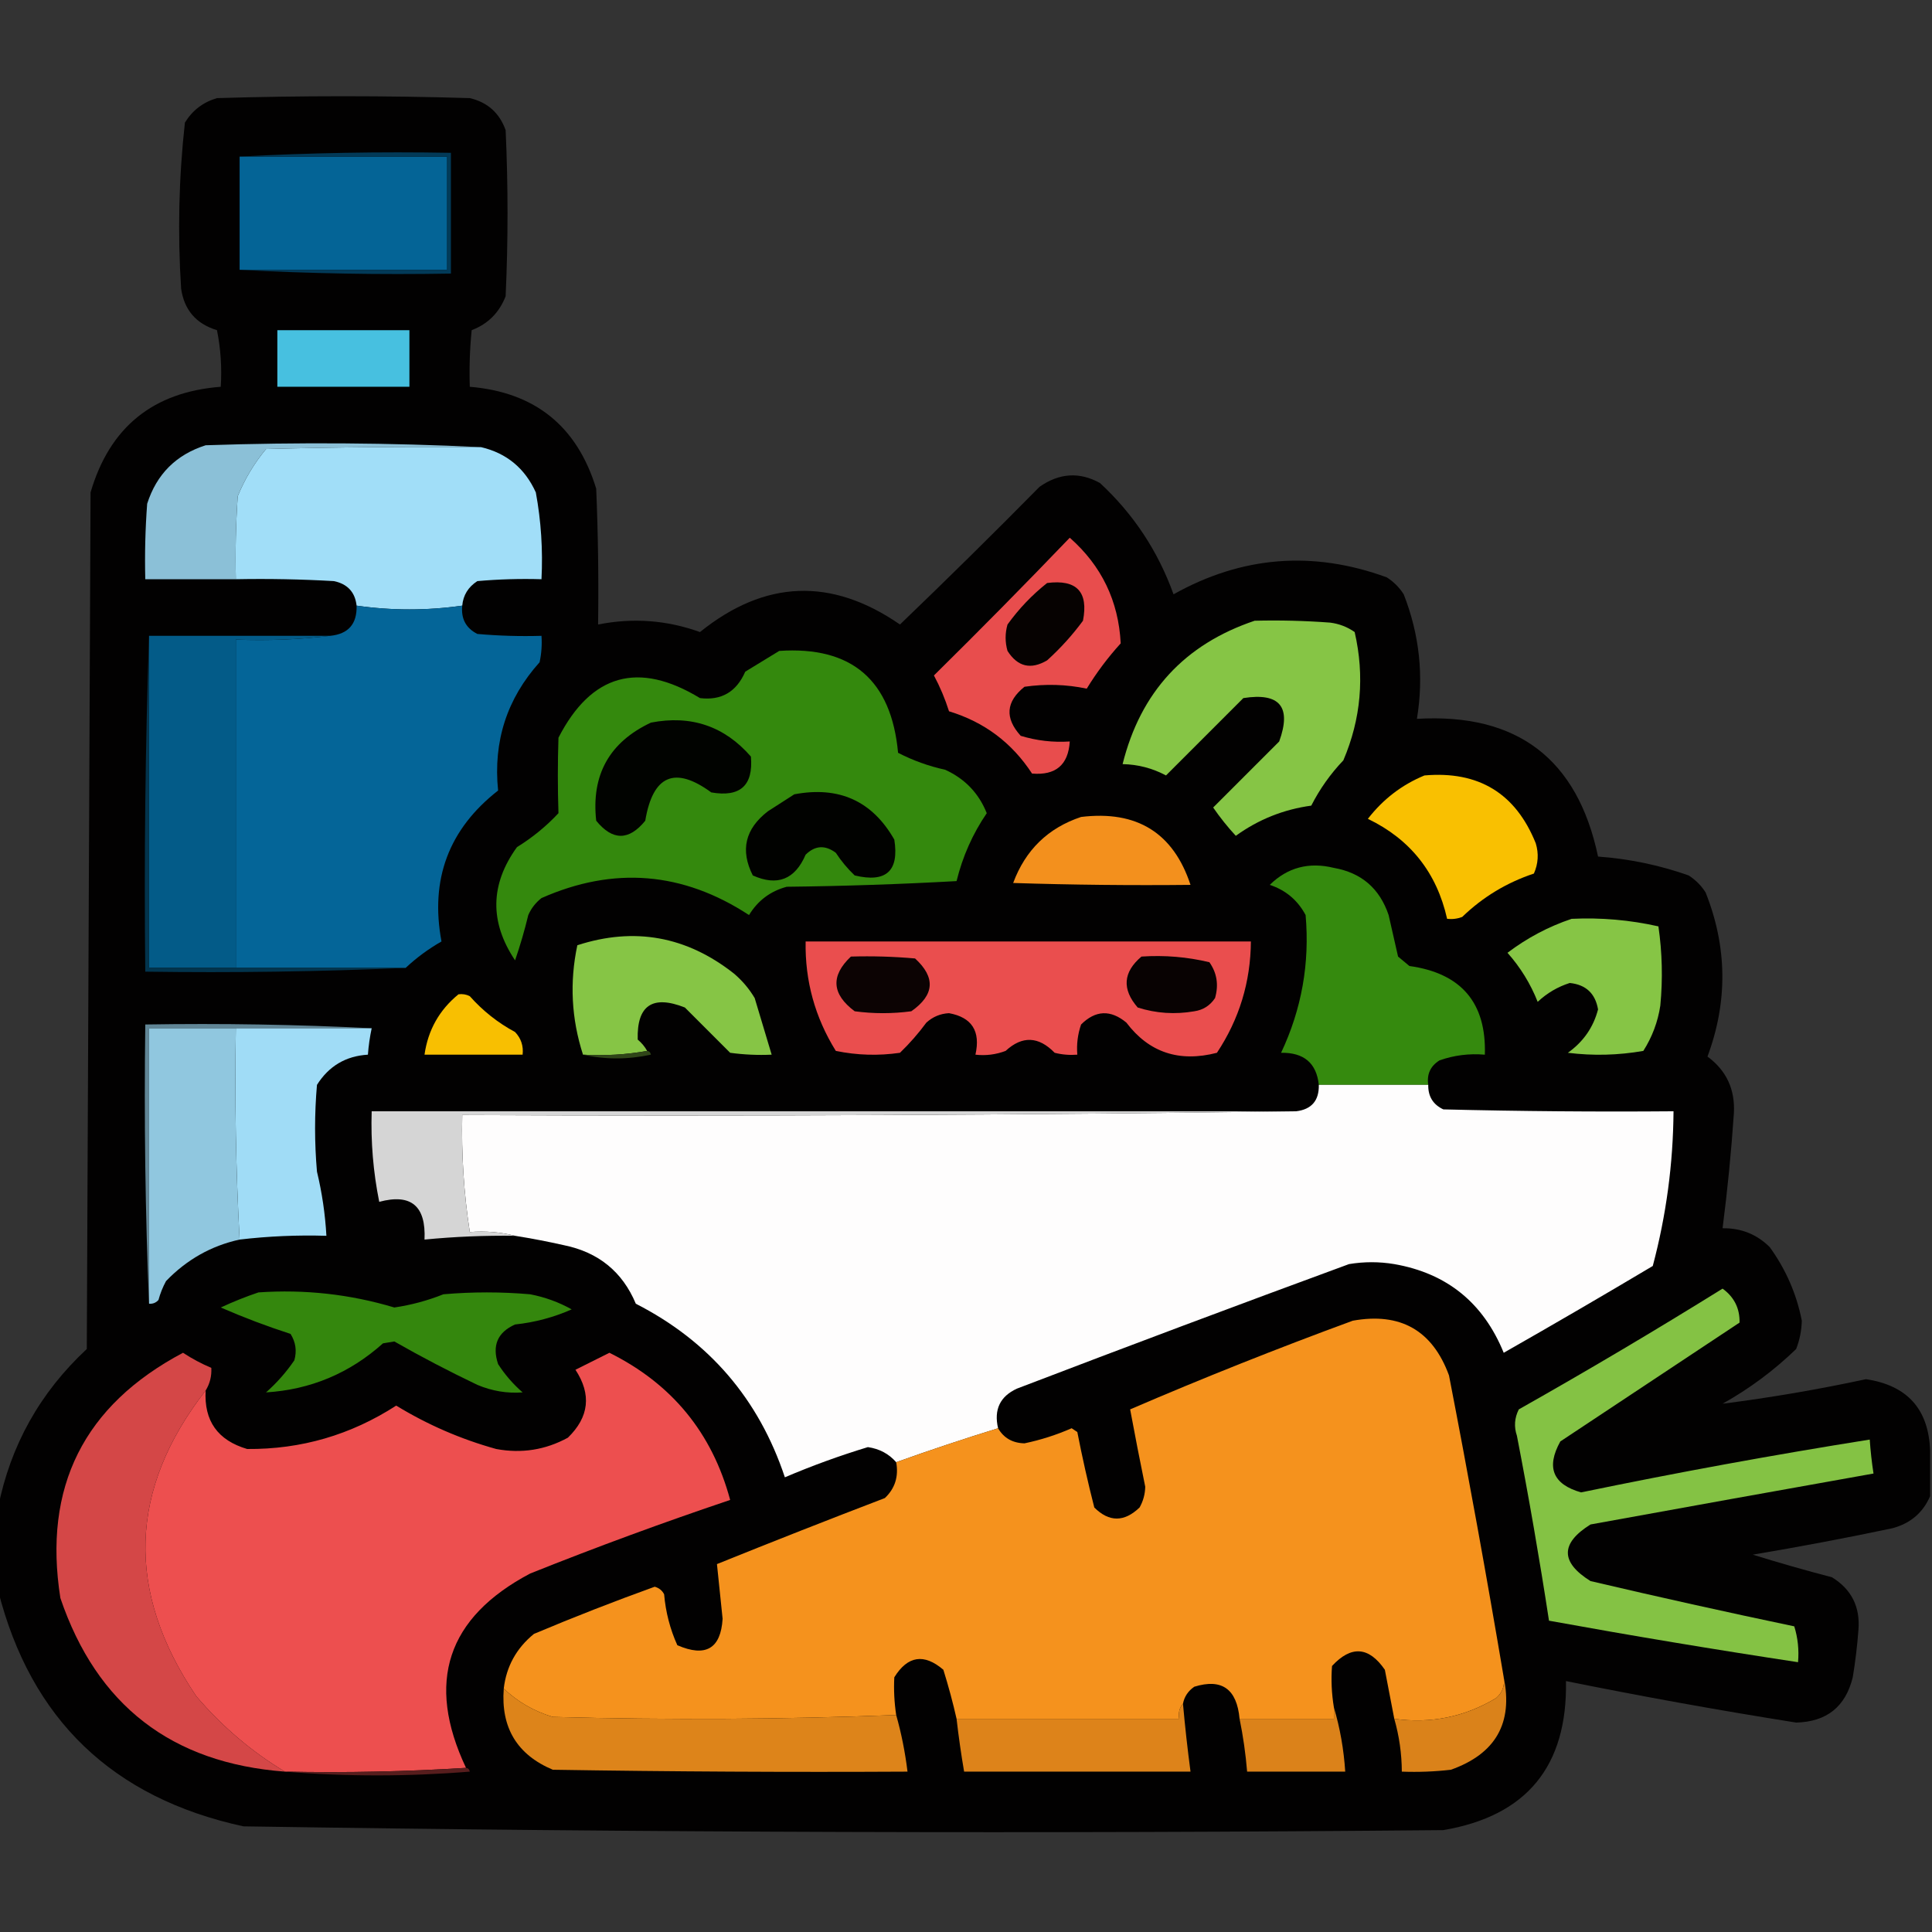 <?xml version="1.0" encoding="UTF-8"?>
<!DOCTYPE svg PUBLIC "-//W3C//DTD SVG 1.1//EN" "http://www.w3.org/Graphics/SVG/1.1/DTD/svg11.dtd">
<svg xmlns="http://www.w3.org/2000/svg" version="1.1" width="512px" height="512px" style="shape-rendering:geometricPrecision; text-rendering:geometricPrecision; image-rendering:optimizeQuality; fill-rule:evenodd; clip-rule:evenodd" xmlns:xlink="http://www.w3.org/1999/xlink">
<rect width="100%" height="100%" fill="#333333" stroke="none"/>
<g><path style="opacity:0.983" fill="#020101" d="M 511.5,384.5 C 511.5,388.5 511.5,392.5 511.5,396.5C 509.588,400.905 506.255,403.739 501.5,405C 489.217,407.59 476.884,409.923 464.5,412C 471.394,414.142 478.394,416.142 485.5,418C 490.682,421.198 493.015,425.864 492.5,432C 492.187,436.189 491.687,440.356 491,444.5C 489.091,452.295 484.091,456.295 476,456.5C 455.551,453.259 435.217,449.592 415,445.5C 415.409,468.079 404.575,481.246 382.5,485C 276.477,485.983 170.477,485.649 64.5,484C 29.802,476.465 8.135,455.631 -0.5,421.5C -0.5,414.167 -0.5,406.833 -0.5,399.5C 2.778,383.03 10.612,369.03 23,357.5C 23.333,281.833 23.667,206.167 24,130.5C 29.05,113.224 40.55,103.891 58.5,102.5C 58.828,97.456 58.494,92.456 57.5,87.5C 51.986,85.822 48.82,82.156 48,76.5C 47.05,61.765 47.384,47.098 49,32.5C 50.981,29.255 53.814,27.089 57.5,26C 79.833,25.333 102.167,25.333 124.5,26C 129.206,27.105 132.373,29.938 134,34.5C 134.667,49.167 134.667,63.833 134,78.5C 132.308,82.859 129.308,85.859 125,87.5C 124.501,92.489 124.334,97.489 124.5,102.5C 141.773,103.941 152.939,112.941 158,129.5C 158.5,141.495 158.667,153.495 158.5,165.5C 167.723,163.669 176.723,164.336 185.5,167.5C 202.699,153.638 220.365,152.971 238.5,165.5C 250.986,153.514 263.319,141.348 275.5,129C 280.739,125.339 286.072,125.006 291.5,128C 300.387,136.227 306.887,146.06 311,157.5C 329.108,147.354 347.942,145.854 367.5,153C 369.333,154.167 370.833,155.667 372,157.5C 376.193,168.21 377.359,179.21 375.5,190.5C 402.052,188.93 418.052,201.096 423.5,227C 431.73,227.594 439.73,229.26 447.5,232C 449.333,233.167 450.833,234.667 452,236.5C 457.752,250.943 457.919,265.443 452.5,280C 457.509,283.688 459.842,288.688 459.5,295C 458.807,305.207 457.807,315.374 456.5,325.5C 461.405,325.429 465.572,327.096 469,330.5C 473.278,336.421 476.111,342.921 477.5,350C 477.435,352.591 476.935,355.091 476,357.5C 470.124,363.186 463.624,368.02 456.5,372C 469.194,370.384 481.861,368.217 494.5,365.5C 505.471,367.135 511.137,373.469 511.5,384.5 Z"/></g>
<g><path style="opacity:1" fill="#046496" d="M 63.5,41.5 C 81.833,41.5 100.167,41.5 118.5,41.5C 118.5,51.5 118.5,61.5 118.5,71.5C 100.167,71.5 81.833,71.5 63.5,71.5C 63.5,61.5 63.5,51.5 63.5,41.5 Z"/></g>
<g><path style="opacity:1" fill="#023a58" d="M 63.5,41.5 C 81.993,40.503 100.659,40.17 119.5,40.5C 119.5,51.167 119.5,61.833 119.5,72.5C 100.659,72.83 81.993,72.497 63.5,71.5C 81.833,71.5 100.167,71.5 118.5,71.5C 118.5,61.5 118.5,51.5 118.5,41.5C 100.167,41.5 81.833,41.5 63.5,41.5 Z"/></g>
<g><path style="opacity:1" fill="#47c0e0" d="M 73.5,87.5 C 85.167,87.5 96.833,87.5 108.5,87.5C 108.5,92.5 108.5,97.5 108.5,102.5C 96.833,102.5 85.167,102.5 73.5,102.5C 73.5,97.5 73.5,92.5 73.5,87.5 Z"/></g>
<g><path style="opacity:1" fill="#8bc0d7" d="M 127.5,118.5 C 108.497,118.333 89.497,118.5 70.5,119C 67.358,122.785 64.858,126.952 63,131.5C 62.5,138.826 62.334,146.159 62.5,153.5C 54.5,153.5 46.5,153.5 38.5,153.5C 38.334,146.825 38.5,140.158 39,133.5C 41.5,125.667 46.667,120.5 54.5,118C 79.004,117.17 103.337,117.337 127.5,118.5 Z"/></g>
<g><path style="opacity:1" fill="#a1def8" d="M 127.5,118.5 C 134.264,120.092 139.098,124.092 142,130.5C 143.396,138.08 143.896,145.747 143.5,153.5C 137.824,153.334 132.157,153.501 126.5,154C 124.077,155.571 122.744,157.737 122.5,160.5C 113.167,161.833 103.833,161.833 94.5,160.5C 94.1,156.93 92.1,154.764 88.5,154C 79.84,153.5 71.173,153.334 62.5,153.5C 62.334,146.159 62.5,138.826 63,131.5C 64.858,126.952 67.358,122.785 70.5,119C 89.497,118.5 108.497,118.333 127.5,118.5 Z"/></g>
<g><path style="opacity:1" fill="#e84d4d" d="M 283.5,142.5 C 291.922,149.928 296.422,159.261 297,170.5C 293.615,174.217 290.615,178.217 288,182.5C 282.584,181.361 277.084,181.194 271.5,182C 266.564,185.958 266.231,190.291 270.5,195C 274.73,196.29 279.064,196.79 283.5,196.5C 283.115,202.701 279.782,205.534 273.5,205C 268.177,196.836 260.843,191.336 251.5,188.5C 250.456,185.2 249.123,182.033 247.5,179C 259.702,166.965 271.702,154.798 283.5,142.5 Z"/></g>
<g><path style="opacity:1" fill="#060201" d="M 277.5,154.5 C 285.33,153.495 288.496,156.828 287,164.5C 284.203,168.299 281.036,171.799 277.5,175C 273.184,177.546 269.684,176.713 267,172.5C 266.333,170.167 266.333,167.833 267,165.5C 270.03,161.305 273.53,157.639 277.5,154.5 Z"/></g>
<g><path style="opacity:1" fill="#046598" d="M 94.5,160.5 C 103.833,161.833 113.167,161.833 122.5,160.5C 122.146,163.961 123.479,166.461 126.5,168C 132.157,168.499 137.824,168.666 143.5,168.5C 143.663,170.857 143.497,173.19 143,175.5C 134.344,185.138 130.677,196.471 132,209.5C 118.925,219.717 113.925,233.051 117,249.5C 113.537,251.476 110.37,253.81 107.5,256.5C 92.5,256.5 77.5,256.5 62.5,256.5C 62.5,227.5 62.5,198.5 62.5,169.5C 71.017,169.826 79.35,169.493 87.5,168.5C 92.306,168.026 94.639,165.36 94.5,160.5 Z"/></g>
<g><path style="opacity:1" fill="#86c545" d="M 332.5,164.5 C 339.175,164.334 345.842,164.5 352.5,165C 354.888,165.303 357.055,166.137 359,167.5C 361.685,179.179 360.685,190.512 356,201.5C 352.584,205.084 349.751,209.084 347.5,213.5C 340.162,214.503 333.495,217.17 327.5,221.5C 325.34,219.169 323.34,216.669 321.5,214C 327.333,208.167 333.167,202.333 339,196.5C 342.325,187.319 339.158,183.485 329.5,185C 322.667,191.833 315.833,198.667 309,205.5C 305.413,203.583 301.58,202.583 297.5,202.5C 302.258,183.411 313.924,170.744 332.5,164.5 Z"/></g>
<g><path style="opacity:1" fill="#035b88" d="M 39.5,168.5 C 55.5,168.5 71.5,168.5 87.5,168.5C 79.35,169.493 71.017,169.826 62.5,169.5C 62.5,198.5 62.5,227.5 62.5,256.5C 54.833,256.5 47.167,256.5 39.5,256.5C 39.5,227.167 39.5,197.833 39.5,168.5 Z"/></g>
<g><path style="opacity:1" fill="#34890d" d="M 206.5,172.5 C 225.712,171.206 236.212,180.206 238,199.5C 241.904,201.525 246.071,203.025 250.5,204C 255.727,206.393 259.394,210.226 261.5,215.5C 257.766,220.972 255.1,226.972 253.5,233.5C 238.511,234.333 223.511,234.833 208.5,235C 204.175,236.156 200.842,238.656 198.5,242.5C 180.977,231.028 162.644,229.528 143.5,238C 141.951,239.214 140.785,240.714 140,242.5C 139.021,246.566 137.854,250.566 136.5,254.5C 129.713,244.362 129.879,234.362 137,224.5C 141.113,221.957 144.78,218.957 148,215.5C 147.78,208.845 147.78,202.178 148,195.5C 156.687,178.606 169.187,175.106 185.5,185C 191.16,185.7 195.16,183.367 197.5,178C 200.596,176.128 203.596,174.295 206.5,172.5 Z"/></g>
<g><path style="opacity:1" fill="#010300" d="M 172.5,191.5 C 183.145,189.437 191.978,192.437 199,200.5C 199.67,208.161 196.17,211.327 188.5,210C 178.844,202.93 173.011,205.43 171,217.5C 166.667,222.833 162.333,222.833 158,217.5C 156.657,205.352 161.491,196.686 172.5,191.5 Z"/></g>
<g><path style="opacity:1" fill="#f9c001" d="M 377.5,205.5 C 391.853,204.253 401.686,210.253 407,223.5C 407.818,226.227 407.652,228.894 406.5,231.5C 399.267,233.911 392.933,237.744 387.5,243C 386.207,243.49 384.873,243.657 383.5,243.5C 380.745,231.251 373.745,222.418 362.5,217C 366.52,211.804 371.52,207.971 377.5,205.5 Z"/></g>
<g><path style="opacity:1" fill="#010200" d="M 210.5,210.5 C 222.332,208.263 231.166,212.263 237,222.5C 238.327,230.836 234.827,234.003 226.5,232C 224.595,230.185 222.928,228.185 221.5,226C 218.662,223.88 215.996,224.047 213.5,226.5C 210.667,233.085 206,234.919 199.5,232C 196.127,225.323 197.46,219.656 203.5,215C 205.898,213.476 208.231,211.976 210.5,210.5 Z"/></g>
<g><path style="opacity:1" fill="#f3901d" d="M 286.5,216.5 C 301.283,214.706 310.95,220.706 315.5,234.5C 299.83,234.667 284.163,234.5 268.5,234C 271.75,225.249 277.75,219.416 286.5,216.5 Z"/></g>
<g><path style="opacity:1" fill="#358a0e" d="M 378.5,287.5 C 368.833,287.5 359.167,287.5 349.5,287.5C 348.887,281.734 345.554,278.9 339.5,279C 344.955,267.437 347.122,255.27 346,242.5C 343.902,238.569 340.736,235.903 336.5,234.5C 341.209,229.878 346.876,228.378 353.5,230C 360.79,231.288 365.623,235.455 368,242.5C 368.835,246.179 369.668,249.845 370.5,253.5C 371.5,254.333 372.5,255.167 373.5,256C 387.261,257.92 393.927,265.753 393.5,279.5C 389.363,279.146 385.363,279.646 381.5,281C 379.081,282.509 378.081,284.675 378.5,287.5 Z"/></g>
<g><path style="opacity:1" fill="#86c545" d="M 416.5,243.5 C 424.28,243.132 431.947,243.798 439.5,245.5C 440.508,252.472 440.675,259.472 440,266.5C 439.349,270.805 437.849,274.805 435.5,278.5C 428.858,279.664 422.192,279.831 415.5,279C 419.596,276.085 422.263,272.252 423.5,267.5C 422.77,263.27 420.27,260.937 416,260.5C 412.817,261.51 409.984,263.177 407.5,265.5C 405.599,260.698 402.932,256.364 399.5,252.5C 404.729,248.545 410.396,245.545 416.5,243.5 Z"/></g>
<g><path style="opacity:1" fill="#86c545" d="M 171.5,278.5 C 166.025,279.489 160.358,279.822 154.5,279.5C 151.42,269.959 150.92,260.292 153,250.5C 168.106,245.602 181.94,248.102 194.5,258C 196.709,259.873 198.542,262.04 200,264.5C 201.516,269.521 203.016,274.521 204.5,279.5C 200.818,279.665 197.152,279.499 193.5,279C 189.5,275 185.5,271 181.5,267C 172.912,263.606 168.746,266.439 169,275.5C 170.045,276.373 170.878,277.373 171.5,278.5 Z"/></g>
<g><path style="opacity:1" fill="#ea4e4e" d="M 213.5,249.5 C 252.833,249.5 292.167,249.5 331.5,249.5C 331.417,260.247 328.417,270.08 322.5,279C 312.496,281.589 304.496,278.923 298.5,271C 294.323,267.532 290.323,267.698 286.5,271.5C 285.607,274.084 285.274,276.751 285.5,279.5C 283.473,279.662 281.473,279.495 279.5,279C 275.228,274.612 270.895,274.446 266.5,278.5C 263.914,279.48 261.247,279.813 258.5,279.5C 259.901,273.278 257.567,269.611 251.5,268.5C 249.209,268.622 247.209,269.455 245.5,271C 243.402,273.854 241.069,276.521 238.5,279C 232.804,279.83 227.137,279.663 221.5,278.5C 215.98,269.608 213.313,259.941 213.5,249.5 Z"/></g>
<g><path style="opacity:1" fill="#0c0303" d="M 225.5,253.5 C 231.176,253.334 236.843,253.501 242.5,254C 247.997,259.033 247.664,263.7 241.5,268C 236.5,268.667 231.5,268.667 226.5,268C 220.413,263.445 220.08,258.612 225.5,253.5 Z"/></g>
<g><path style="opacity:1" fill="#080202" d="M 302.5,253.5 C 308.621,253.09 314.621,253.59 320.5,255C 322.504,257.841 323.004,261.007 322,264.5C 320.681,266.487 318.848,267.654 316.5,268C 311.382,268.888 306.382,268.555 301.5,267C 297.285,262.134 297.618,257.634 302.5,253.5 Z"/></g>
<g><path style="opacity:1" fill="#02344d" d="M 39.5,168.5 C 39.5,197.833 39.5,227.167 39.5,256.5C 47.167,256.5 54.833,256.5 62.5,256.5C 77.5,256.5 92.5,256.5 107.5,256.5C 84.673,257.498 61.673,257.831 38.5,257.5C 38.169,227.662 38.502,197.995 39.5,168.5 Z"/></g>
<g><path style="opacity:1" fill="#f8bf01" d="M 121.5,263.5 C 122.552,263.351 123.552,263.517 124.5,264C 127.954,267.889 131.954,271.056 136.5,273.5C 138.086,275.173 138.753,277.173 138.5,279.5C 129.833,279.5 121.167,279.5 112.5,279.5C 113.421,272.99 116.421,267.657 121.5,263.5 Z"/></g>
<g><path style="opacity:1" fill="#618696" d="M 98.5,272.5 C 86.5,272.5 74.5,272.5 62.5,272.5C 54.833,272.5 47.167,272.5 39.5,272.5C 39.5,296.833 39.5,321.167 39.5,345.5C 38.501,321.575 38.167,296.908 38.5,271.5C 58.674,271.17 78.674,271.503 98.5,272.5 Z"/></g>
<g><path style="opacity:1" fill="#90c7df" d="M 62.5,272.5 C 62.17,291.341 62.503,310.007 63.5,328.5C 55.984,330.142 49.484,333.809 44,339.5C 43.138,341.087 42.471,342.754 42,344.5C 41.329,345.252 40.496,345.586 39.5,345.5C 39.5,321.167 39.5,296.833 39.5,272.5C 47.167,272.5 54.833,272.5 62.5,272.5 Z"/></g>
<g><path style="opacity:1" fill="#a0dcf6" d="M 62.5,272.5 C 74.5,272.5 86.5,272.5 98.5,272.5C 98.007,274.806 97.674,277.139 97.5,279.5C 91.646,279.848 87.146,282.515 84,287.5C 83.333,295.167 83.333,302.833 84,310.5C 85.347,316.095 86.18,321.762 86.5,327.5C 78.791,327.269 71.124,327.602 63.5,328.5C 62.503,310.007 62.17,291.341 62.5,272.5 Z"/></g>
<g><path style="opacity:1" fill="#2f4518" d="M 171.5,278.5 C 172.043,278.56 172.376,278.893 172.5,279.5C 166.346,280.817 160.346,280.817 154.5,279.5C 160.358,279.822 166.025,279.489 171.5,278.5 Z"/></g>
<g><path style="opacity:1" fill="#fefdfd" d="M 349.5,287.5 C 359.167,287.5 368.833,287.5 378.5,287.5C 378.444,290.561 379.778,292.728 382.5,294C 402.831,294.5 423.164,294.667 443.5,294.5C 443.401,308.421 441.568,322.088 438,335.5C 424.915,343.293 411.749,350.96 398.5,358.5C 393.109,345.266 383.442,337.432 369.5,335C 365.5,334.333 361.5,334.333 357.5,335C 328.1,345.8 298.767,356.8 269.5,368C 265.019,370.061 263.352,373.561 264.5,378.5C 255.426,381.302 246.426,384.302 237.5,387.5C 235.559,385.277 233.059,383.944 230,383.5C 222.51,385.774 215.177,388.441 208,391.5C 201.086,370.756 187.92,355.423 168.5,345.5C 164.956,337.044 158.623,331.877 149.5,330C 145.175,329.026 140.842,328.193 136.5,327.5C 132.702,326.517 128.702,326.183 124.5,326.5C 122.925,316.24 122.258,305.906 122.5,295.5C 196.335,295.833 270.002,295.499 343.5,294.5C 347.59,293.998 349.59,291.665 349.5,287.5 Z"/></g>
<g><path style="opacity:1" fill="#d5d5d5" d="M 343.5,294.5 C 270.002,295.499 196.335,295.833 122.5,295.5C 122.258,305.906 122.925,316.24 124.5,326.5C 128.702,326.183 132.702,326.517 136.5,327.5C 128.475,327.39 120.475,327.724 112.5,328.5C 112.919,319.572 108.919,316.239 100.5,318.5C 98.906,310.583 98.239,302.583 98.5,294.5C 180.167,294.5 261.833,294.5 343.5,294.5 Z"/></g>
<g><path style="opacity:1" fill="#34870d" d="M 68.5,342.5 C 80.783,341.654 92.783,342.987 104.5,346.5C 108.971,345.843 113.305,344.676 117.5,343C 125.167,342.333 132.833,342.333 140.5,343C 144.419,343.75 148.085,345.083 151.5,347C 146.716,349.113 141.716,350.446 136.5,351C 131.857,353.072 130.357,356.572 132,361.5C 133.822,364.321 135.989,366.821 138.5,369C 134.38,369.307 130.38,368.64 126.5,367C 118.925,363.381 111.592,359.548 104.5,355.5C 103.5,355.667 102.5,355.833 101.5,356C 92.636,363.935 82.302,368.268 70.5,369C 73.372,366.463 75.872,363.63 78,360.5C 78.706,358.029 78.373,355.695 77,353.5C 70.744,351.478 64.578,349.144 58.5,346.5C 61.855,344.944 65.188,343.61 68.5,342.5 Z"/></g>
<g><path style="opacity:1" fill="#84c244" d="M 456.5,341.5 C 459.579,343.737 461.079,346.737 461,350.5C 445.167,361 429.333,371.5 413.5,382C 409.688,388.87 411.521,393.37 419,395.5C 444.401,390.239 469.901,385.572 495.5,381.5C 495.704,384.518 496.037,387.518 496.5,390.5C 471.508,394.952 446.508,399.452 421.5,404C 413.5,409 413.5,414 421.5,419C 439.454,423.214 457.454,427.214 475.5,431C 476.451,434.057 476.784,437.223 476.5,440.5C 454.454,437.156 432.454,433.489 410.5,429.5C 407.991,413.121 405.158,396.788 402,380.5C 401.186,378.098 401.353,375.765 402.5,373.5C 420.8,363.169 438.8,352.502 456.5,341.5 Z"/></g>
<g><path style="opacity:1" fill="#f5921d" d="M 398.5,444.5 C 398.822,446.722 398.155,448.556 396.5,450C 388.191,455.004 379.191,456.838 369.5,455.5C 368.669,451.187 367.836,446.853 367,442.5C 362.748,436.347 358.081,436.014 353,441.5C 352.721,445.17 352.888,448.837 353.5,452.5C 353.5,453.5 353.5,454.5 353.5,455.5C 345.167,455.5 336.833,455.5 328.5,455.5C 327.781,447.577 323.781,444.744 316.5,447C 314.859,448.129 313.859,449.629 313.5,451.5C 312.566,452.568 312.232,453.901 312.5,455.5C 292.833,455.5 273.167,455.5 253.5,455.5C 252.538,451.231 251.372,446.897 250,442.5C 244.879,438.125 240.545,438.791 237,444.5C 236.828,447.826 236.995,451.159 237.5,454.5C 207.336,455.664 177.003,455.831 146.5,455C 141.523,453.503 137.19,451.003 133.5,447.5C 134.182,441.632 136.848,436.799 141.5,433C 152.06,428.553 162.727,424.386 173.5,420.5C 174.647,420.818 175.481,421.484 176,422.5C 176.412,427.24 177.579,431.74 179.5,436C 187.007,439.255 191.007,436.922 191.5,429C 190.985,424.085 190.485,419.252 190,414.5C 204.762,408.537 219.596,402.704 234.5,397C 237.186,394.454 238.186,391.287 237.5,387.5C 246.426,384.302 255.426,381.302 264.5,378.5C 266.001,381.09 268.335,382.423 271.5,382.5C 275.8,381.601 279.967,380.267 284,378.5C 284.5,378.833 285,379.167 285.5,379.5C 286.81,386.22 288.31,392.887 290,399.5C 293.925,403.41 297.925,403.41 302,399.5C 302.958,397.801 303.458,395.967 303.5,394C 302.1,387.166 300.767,380.333 299.5,373.5C 318.849,365.17 338.515,357.336 358.5,350C 371.122,347.725 379.622,352.558 384,364.5C 389.159,391.121 393.992,417.788 398.5,444.5 Z"/></g>
<g><path style="opacity:1" fill="#d44747" d="M 54.5,368.5 C 34.082,394.739 33.249,421.739 52,449.5C 58.85,457.532 66.683,464.199 75.5,469.5C 45.488,467.253 25.655,451.919 16,423.5C 11.371,394.092 22.204,372.425 48.5,358.5C 50.894,360.068 53.394,361.401 56,362.5C 56.121,364.684 55.621,366.684 54.5,368.5 Z"/></g>
<g><path style="opacity:1" fill="#ed4f4f" d="M 123.5,468.5 C 107.675,469.496 91.675,469.83 75.5,469.5C 66.683,464.199 58.85,457.532 52,449.5C 33.249,421.739 34.082,394.739 54.5,368.5C 54.03,376.539 57.697,381.706 65.5,384C 79.781,384.116 92.948,380.282 105,372.5C 113.302,377.568 122.136,381.402 131.5,384C 138.215,385.248 144.548,384.248 150.5,381C 156.129,375.531 156.795,369.531 152.5,363C 155.5,361.5 158.5,360 161.5,358.5C 178.056,366.718 188.723,379.718 193.5,397.5C 175.676,403.498 158.01,409.998 140.5,417C 118.458,428.646 112.791,445.813 123.5,468.5 Z"/></g>
<g><path style="opacity:1" fill="#dd841a" d="M 133.5,447.5 C 137.19,451.003 141.523,453.503 146.5,455C 177.003,455.831 207.336,455.664 237.5,454.5C 238.861,459.304 239.861,464.304 240.5,469.5C 209.165,469.667 177.832,469.5 146.5,469C 137.039,465.019 132.705,457.853 133.5,447.5 Z"/></g>
<g><path style="opacity:1" fill="#da821a" d="M 398.5,444.5 C 401.015,456.625 396.349,464.792 384.5,469C 380.179,469.499 375.846,469.666 371.5,469.5C 371.474,464.733 370.807,460.066 369.5,455.5C 379.191,456.838 388.191,455.004 396.5,450C 398.155,448.556 398.822,446.722 398.5,444.5 Z"/></g>
<g><path style="opacity:1" fill="#dd831a" d="M 313.5,451.5 C 314.037,457.516 314.703,463.516 315.5,469.5C 295.5,469.5 275.5,469.5 255.5,469.5C 254.704,464.853 254.037,460.186 253.5,455.5C 273.167,455.5 292.833,455.5 312.5,455.5C 312.232,453.901 312.566,452.568 313.5,451.5 Z"/></g>
<g><path style="opacity:1" fill="#db821a" d="M 353.5,452.5 C 355.117,457.933 356.117,463.6 356.5,469.5C 347.833,469.5 339.167,469.5 330.5,469.5C 330.112,464.781 329.445,460.114 328.5,455.5C 336.833,455.5 345.167,455.5 353.5,455.5C 353.5,454.5 353.5,453.5 353.5,452.5 Z"/></g>
<g><path style="opacity:1" fill="#571d1d" d="M 123.5,468.5 C 124.043,468.56 124.376,468.893 124.5,469.5C 108.005,470.827 91.671,470.827 75.5,469.5C 91.675,469.83 107.675,469.496 123.5,468.5 Z"/></g>
</svg>
